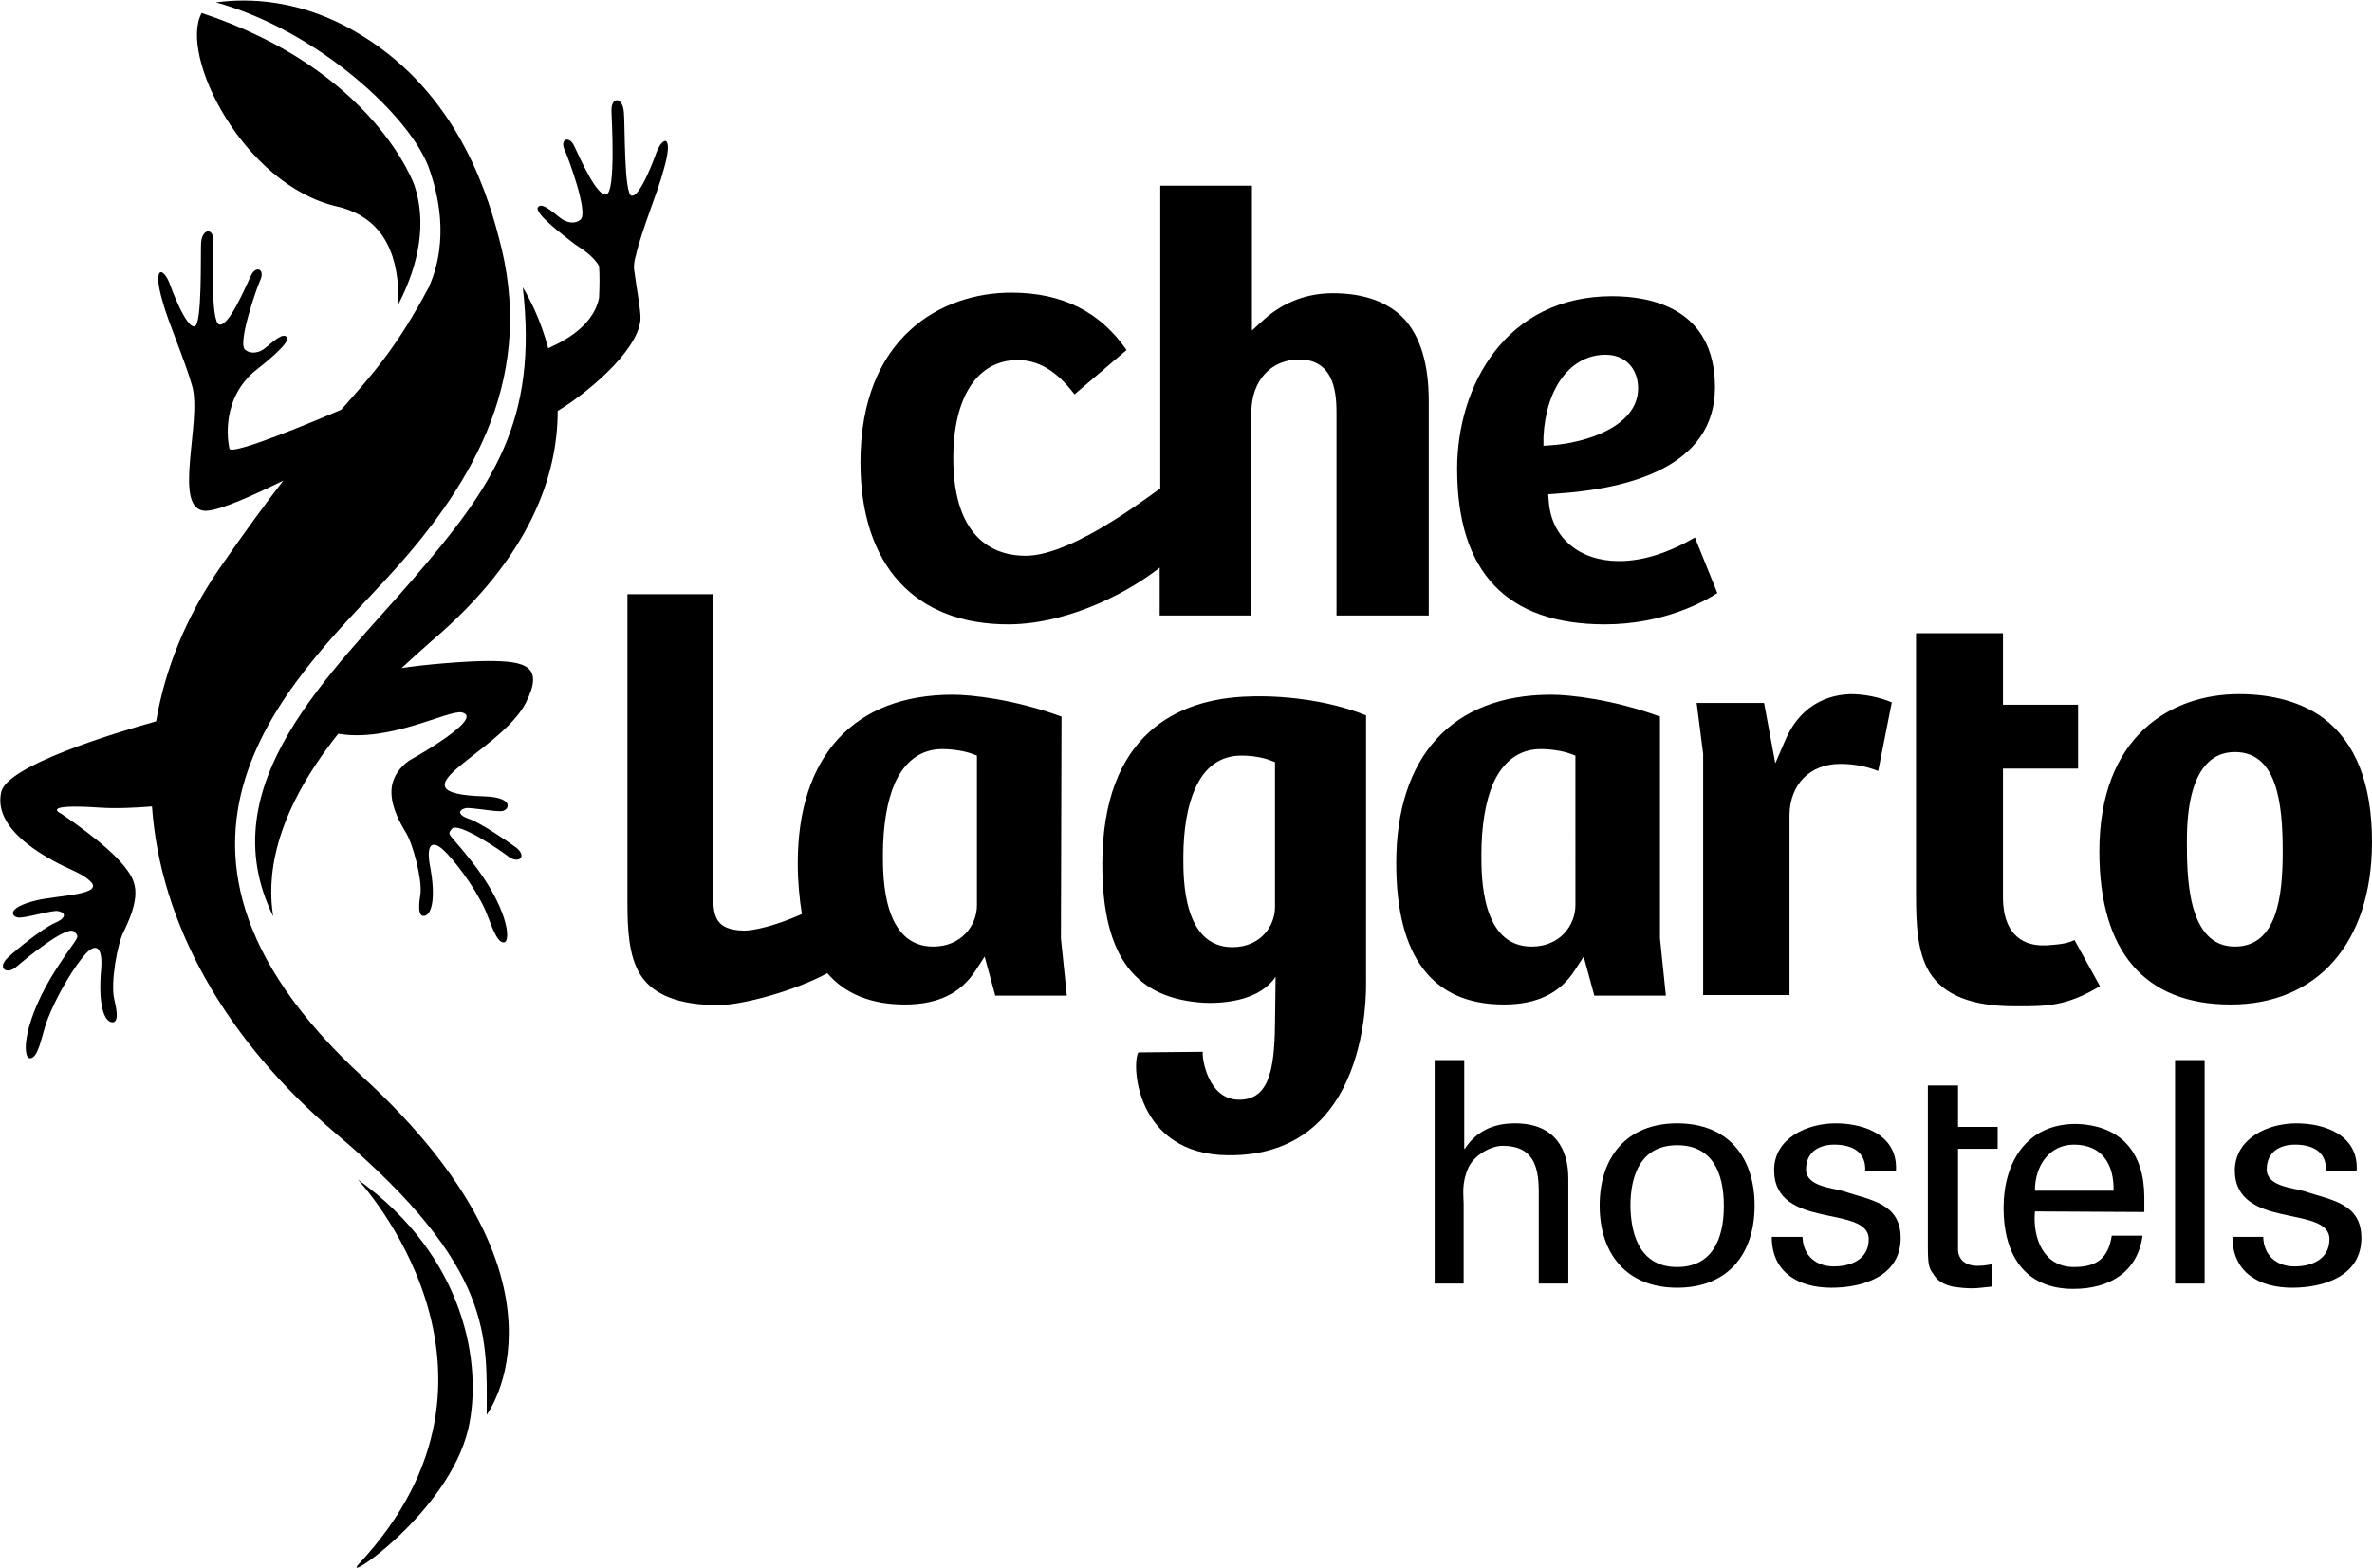 <?xml version="1.0" encoding="utf-8"?>
<!-- Generator: Adobe Illustrator 17.1.0, SVG Export Plug-In . SVG Version: 6.00 Build 0)  -->
<!DOCTYPE svg PUBLIC "-//W3C//DTD SVG 1.1//EN" "http://www.w3.org/Graphics/SVG/1.1/DTD/svg11.dtd">
<svg version="1.1" id="Capa_1" xmlns="http://www.w3.org/2000/svg" xmlns:xlink="http://www.w3.org/1999/xlink" x="0px" y="0px"
	 viewBox="93.4 263 401.1 265.2" enable-background="new 93.4 263 401.1 265.2" xml:space="preserve">
<g>
	<g>
		<path fill="#000000" d="M367.2,357.9c-6.7,0-11.4-3.9-11.9-10l-0.1-1.3l1.3-0.1c12.3-0.8,26.9-4.5,26.9-18
			c0-13.4-10.9-15.4-17.4-15.4c-18,0-26.2,15.2-26.2,29.2c0,17.5,8.4,26.3,25,26.3c9.9,0,16.9-3.9,19-5.3l-3.8-9.4
			C375.6,356.5,371.2,357.9,367.2,357.9z M354.4,336.9c0.4-8.3,4.6-13.9,10.5-13.9c3.3,0,5.5,2.3,5.5,5.7c0,6.4-8.8,9.2-14.6,9.6
			l-1.4,0.1L354.4,336.9z"/>
		<path fill="#000000" d="M330.9,317c-2.7-2.9-6.8-4.4-12.1-4.4c-4.4,0-8.3,1.5-11.5,4.3l-2.2,2v-24.5h-15.5v51.2
			c-4.8,3.5-15.7,11.4-22.8,11.4c-4.5,0-12.2-2.1-12.2-16.5c0-10.4,4.1-16.6,10.9-16.6c4.3,0,7.3,2.8,9.6,5.8l8.8-7.5
			c-4.5-6.5-10.9-9.7-19.5-9.7c-11.8,0-25.5,7.5-25.5,28.7c0,17.4,9.2,27.5,25.2,27.4c10.5-0.1,20.8-5.9,25.4-9.6v8.1h15.5v-34.3
			c0-5.4,3.3-9,8.1-9c6.3,0,6.3,6.5,6.3,9.3v34H335v-36.3C335,324.6,333.6,320,330.9,317z"/>
		<path fill="#000000" d="M324.4,384c-6.6-2.7-14.7-3.4-19.7-3.2c-12.3,0.3-24.9,6.5-24.9,28.4c0,15.9,5.8,22.7,17.1,23.4
			c4.1,0.2,9.7-0.6,12.2-4.4l-0.1,8.1c-0.1,8.1-1.2,12.8-6.2,12.7c-5.2-0.1-6.2-7.2-6-8.1l-10.9,0.1c-1.2,1.9-0.5,17.3,15.2,17.4
			c24,0.2,23.3-27.8,23.3-29.4L324.4,384L324.4,384z M309,416.4c0,3.3-2.5,6.8-7.2,6.8c-8.3,0-8.3-11.4-8.3-15.1
			c0-4.8,0.7-8.9,2-11.7c1.6-3.7,4.3-5.6,7.8-5.6c1.8,0,3.6,0.3,4.9,0.8l0.8,0.3L309,416.4L309,416.4z M272.9,384.2
			c-7.9-2.9-15.2-3.7-18.4-3.7c-16.7,0-26.2,10.4-26.2,28.5c0,3.2,0.3,6.1,0.7,8.6c-6.6,2.9-9.7,2.8-9.8,2.8
			c-4.9-0.1-5.2-2.5-5.2-6.1v-50.8h-14.5v52.1c0,4.5,0.2,9.1,2.2,12.3c2.2,3.4,6.5,5.1,13.2,5.1c4,0,12.9-2.4,18.4-5.4
			c3,3.5,7.4,5.3,13.1,5.3c5.6,0,9.5-1.9,12-5.8l1.5-2.3l1.8,6.6h12.1l-1-9.7L272.9,384.2L272.9,384.2z M258.6,416.1
			c0,3.4-2.6,7-7.4,7c-8.5,0-8.5-11.7-8.5-15.5c0-4.9,0.7-9.1,2-12.1c1.7-3.8,4.5-5.8,8-5.8c1.8,0,3.7,0.3,5.1,0.8l0.8,0.3V416.1z
			 M374.1,384.2c-7.9-2.9-15.2-3.7-18.4-3.7c-16.7,0-26.2,10.4-26.2,28.5c0,15.8,6.1,23.9,18.2,23.9c5.6,0,9.5-1.9,12-5.8l1.5-2.3
			l1.8,6.6h12.1l-1-9.7V384.2z M359.8,416.1c0,3.4-2.6,7-7.4,7c-8.5,0-8.5-11.7-8.5-15.5c0-4.9,0.7-9.1,2-12.1
			c1.7-3.8,4.5-5.8,8-5.8c1.8,0,3.7,0.3,5.1,0.8l0.8,0.3V416.1z M395.2,388.4l-1.6,3.7l-1.9-10.2h-11.4l1.1,8.6v40.8H396v-30.5
			c0.1-5.2,3.5-8.6,8.6-8.6c2.2,0,4.4,0.4,6.4,1.2l2.3-11.6c-2.1-0.9-4.7-1.4-7-1.4C403.9,380.5,398.2,381.2,395.2,388.4z
			 M486.2,384.4c-3.6-2.6-8.4-4-14.2-4c-11.4,0-23.6,7-23.6,26.6c0,17,7.7,25.9,22.2,25.9c14.7,0,23.9-10.5,23.9-27.5
			C494.5,395.5,491.7,388.5,486.2,384.4z M471.3,423.1c-8.1,0-8.1-12.1-8.1-17.9c0-12.4,4.4-15,8.1-15c7.1,0,8.1,8.5,8.1,16.8
			C479.4,414.5,478.5,423.1,471.3,423.1z M439.5,422.9c-0.2,0-0.5,0-0.7,0c-2.5,0-6.7-1.1-6.7-8.2V393h12.7v-10.8h-12.7v-12.1h-14.7
			v44.2c0,5,0.2,9.8,2.3,13.2c2.4,3.8,7.1,5.7,14.4,5.7h0.6c4.7,0,8.2,0,13.8-3.4l-4.3-7.8C443.1,422.5,442.3,422.7,439.5,422.9z"/>
	</g>
	<g>
		<path fill="#000000" d="M150.3,297.9c10.1,2.3,10.5,11.7,10.5,16.5c3.6-7,4.7-13.9,2.7-20c0,0-6.7-19.5-36-29.2
			C123.6,272.3,134.5,294.2,150.3,297.9z"/>
		<path fill="#000000" d="M153.9,462.5c18.3,13.1,21.1,31.5,18.7,42.1c-3.3,14.3-21.9,26.6-18.5,22.9
			C184.4,495,153.9,462.5,153.9,462.5z"/>
		<path fill="#000000" d="M154.9,445.3c-44.3-40.7-9.6-69.4,5.1-85.8c13.8-15.3,24.1-33.3,17.7-56.5c-2.4-9.3-8.1-25.4-24.3-34.7
			c-10.9-6.3-20.3-5.3-23.5-4.9c17.1,4.7,33.3,19.5,36.2,28.5c1.1,3.3,3.5,11.4-0.2,19.7c-5.4,10.1-9.3,14.5-14.8,20.7
			c-3.5,1.5-18.4,7.8-18.9,6.6c0,0-1.9-7.6,4-12.9c1.1-0.9,6.6-5.1,5.7-6c-0.7-0.7-2,0.5-3.7,1.9c-1.4,1.1-2.8,0.8-3.4,0.2
			c-1.2-1.2,2-10.4,2.6-11.7c0.9-1.9-0.8-2.6-1.6-0.7c-1,2.1-3.7,8.5-5.3,8.2c-1.6-0.3-1-13.2-1-14c0.1-2.4-1.9-2.4-2.1,0.2
			c-0.1,2,0.2,13.9-1.1,14.1c-1.5,0.3-4.1-6.9-4.2-7.2c-1.1-2.9-3-3.1-1.2,3c0.9,3.4,3.8,10,5,14.3c1.7,6-3.5,21.1,2.3,21.1
			c2.6,0,9.8-3.5,13.1-5.1c-3.1,4-6.6,8.8-10.9,15c-5.6,8.2-9.1,16.9-10.6,25.7c-7.1,2-25.3,7.5-26.2,12
			c-1.5,6.8,8.7,11.7,12.5,13.4c0,0,0,0,0,0c1.3,0.6,2.1,1.2,2.4,1.5c3,2.5-5.4,2.5-9,3.4c-5.3,1.3-4.1,2.9-2.8,2.9
			c1.4,0,5.6-1.3,6.5-1.1c1.6,0.3,1.2,1.3-0.5,2c-2.1,0.9-6.5,4.5-7.9,5.8c-2,1.8-0.3,3.1,1.4,1.6c1.4-1.2,8.6-7.2,9.8-5.9
			c1,1.1,0.6,0.6-2.9,6c-5.9,9.1-6,15.4-4.6,15.4c1.4,0,2-4,2.8-6.2c1.7-4.6,4.9-9.7,6.7-11.6c1.8-1.8,2.8-0.8,2.5,2.8
			c-0.5,5.6,0.4,8.7,1.8,8.9c1.4,0.2,0.7-2.7,0.4-4c-0.6-2.6,0.5-9.3,1.7-11.5c3.1-6.4,1.9-8.5,0-10.9c-3-3.8-10.7-8.9-10.7-8.9
			s-3.8-1.7,6.6-1c2.9,0.2,6.3,0,8.8-0.2c1.4,19.8,12.3,39.4,31.3,55.5c26.7,22.6,25.3,34.4,25.3,47.4
			C175.7,502.3,192.5,479.9,154.9,445.3z"/>
		<path fill="#000000" d="M205.6,291.8c1.8-6.1-0.1-5.9-1.2-3c-0.1,0.3-2.7,7.6-4.2,7.3c-1.3-0.2-1.1-12.1-1.3-14.1
			c-0.2-2.7-2.2-2.7-2.1-0.2c0,0.8,0.8,13.8-0.9,14.1c-1.6,0.3-4.4-6.1-5.4-8.2c-0.9-1.9-2.5-1.1-1.6,0.7c0.6,1.3,4,10.5,2.7,11.7
			c-0.6,0.6-1.9,0.9-3.4-0.2c-1.8-1.4-3.1-2.6-3.8-1.9c-0.9,1,4.7,5.1,5.8,6c0.8,0.7,3.2,1.8,4.5,4c0.1,1.4,0.1,3.2,0,5.4
			c-1.1,5.4-7.4,7.9-8.6,8.5c-1.3-4.9-3.2-8.5-4.3-10.3c2.6,22.6-5,33.6-18.6,49.4c-13.4,15.6-34.6,34.6-23.6,57
			c-1-6.1-0.4-16.6,11-30.9c8.7,1.5,18.7-4.1,20.9-3.6c4,0.9-8.3,7.8-8.5,7.9c-0.4,0.2-2.5,1.5-3.2,4c0,0,0,0,0,0c0,0,0,0,0,0
			c-0.5,1.8-0.2,4.4,2.1,8.2c1.3,1.9,2.9,8.1,2.6,10.6c-0.2,1.2-0.6,4,0.7,3.7c1.3-0.3,1.9-3.3,0.9-8.5c-0.6-3.3,0.2-4.4,2.1-2.8
			c1.8,1.6,5.3,6.1,7.2,10.2c0.9,2,1.9,5.7,3.2,5.6c1.3-0.1,0.7-6-5.6-13.9c-3.7-4.7-4.1-4.2-3.2-5.3c1-1.3,8.2,3.6,9.6,4.7
			c1.8,1.3,3.2-0.1,1.2-1.6c-1.5-1.1-5.9-4.1-7.9-4.8c-1.6-0.5-2.1-1.4-0.6-1.8c0.8-0.2,4.8,0.6,6.1,0.5c1.3-0.1,2.3-2.3-2.8-2.5
			c-16.9-0.5,2.5-7.3,6.9-15.8c3.2-6.3-0.1-7.1-6.4-7.1c-3.6,0-10.9,0.6-14.6,1.2c1.6-1.5,3.3-3,5.1-4.6
			c16.7-14.2,21.3-28,21.3-38.9c4.4-2.6,13.5-9.9,14-15.4c0.1-1.5-0.7-5.5-1.1-8.7c0-0.8,0.1-1.5,0.3-2.1
			C201.9,301.9,204.7,295.3,205.6,291.8z"/>
	</g>
	<g>
		<path fill="#000000" d="M336,480.1v-37.8h5v15h0.1c1.9-2.9,4.7-4.3,8.5-4.3c6.9,0,9,4.6,9,9.3v17.8h-5v-15.6
			c0-4.6-1.2-7.6-5.9-7.7c-2-0.1-5,1.5-6,3.7c-1.2,2.7-0.8,4.6-0.8,6.1v13.5L336,480.1L336,480.1z"/>
		<path fill="#000000" d="M390.1,466.9c0,8.2-4.5,13.9-13.1,13.9c-8.6,0-13.1-5.8-13.1-13.9S368.4,453,377,453
			C385.7,453,390.1,458.8,390.1,466.9z M377,477.3c5.9,0,7.9-4.7,7.9-10.3c0-5.6-1.9-10.3-7.9-10.3c-5.9,0-7.9,4.7-7.9,10.3
			C369.2,472.5,371.1,477.3,377,477.3z"/>
		<path fill="#000000" d="M403.8,453c5,0,10.6,2.1,10.2,8.1h-5.2c0.2-3.4-2.4-4.5-5.2-4.5c-2.7,0-4.8,1.3-4.8,4.2s4.5,3.1,6.4,3.7
			c4.5,1.5,9.6,2,9.6,7.9c0,6.4-6.3,8.4-11.7,8.4c-5.5,0-10.1-2.5-10.1-8.6h5.2c0.1,3.2,2.3,5,5.3,5c2.9,0,5.9-1.2,5.9-4.6
			c0-5.9-16-1.5-16-11.7C393.4,455.5,399,453,403.8,453z"/>
		<path fill="#000000" d="M419.4,446.6l5.1,0l0,7l6.7,0l0,3.7l-6.7,0v17c0,1.9,1.5,2.8,3.2,2.8c0.8,0,1.8-0.1,2.6-0.3v3.8
			c-1.2,0.1-2.3,0.3-3.4,0.3c-1.2,0-2.1-0.1-3.4-0.3c-0.8-0.2-2.1-0.6-2.9-1.7c-0.9-1.3-1.2-1.4-1.2-4.9L419.4,446.6z"/>
		<path fill="#000000" d="M437.5,467.9c-0.4,4.6,1.5,9.4,6.6,9.4c3.9,0,5.8-1.5,6.4-5.3h5.2c-0.8,6-5.4,9-11.7,9
			c-8.4,0-11.8-6-11.8-13.7c0-7.7,3.9-14.2,12.2-14.2c7.9,0.2,11.6,5.1,11.6,12.4v2.5L437.5,467.9L437.5,467.9z M450.8,464.4
			c0.1-4.4-1.9-7.8-6.7-7.8c-4.1,0-6.6,3.5-6.6,7.8H450.8z"/>
		<path fill="#000000" d="M461.2,480.1v-37.8h5v37.8H461.2z"/>
		<path fill="#000000" d="M481.7,453c5,0,10.6,2.1,10.2,8.1h-5.2c0.2-3.4-2.4-4.5-5.2-4.5c-2.7,0-4.8,1.3-4.8,4.2s4.5,3.1,6.4,3.7
			c4.5,1.5,9.6,2,9.6,7.9c0,6.4-6.3,8.4-11.7,8.4c-5.5,0-10.1-2.5-10.1-8.6h5.2c0.1,3.2,2.3,5,5.3,5c2.9,0,5.9-1.2,5.9-4.6
			c0-5.9-16-1.5-16-11.7C471.4,455.5,476.9,453,481.7,453z"/>
	</g>
</g>
</svg>
